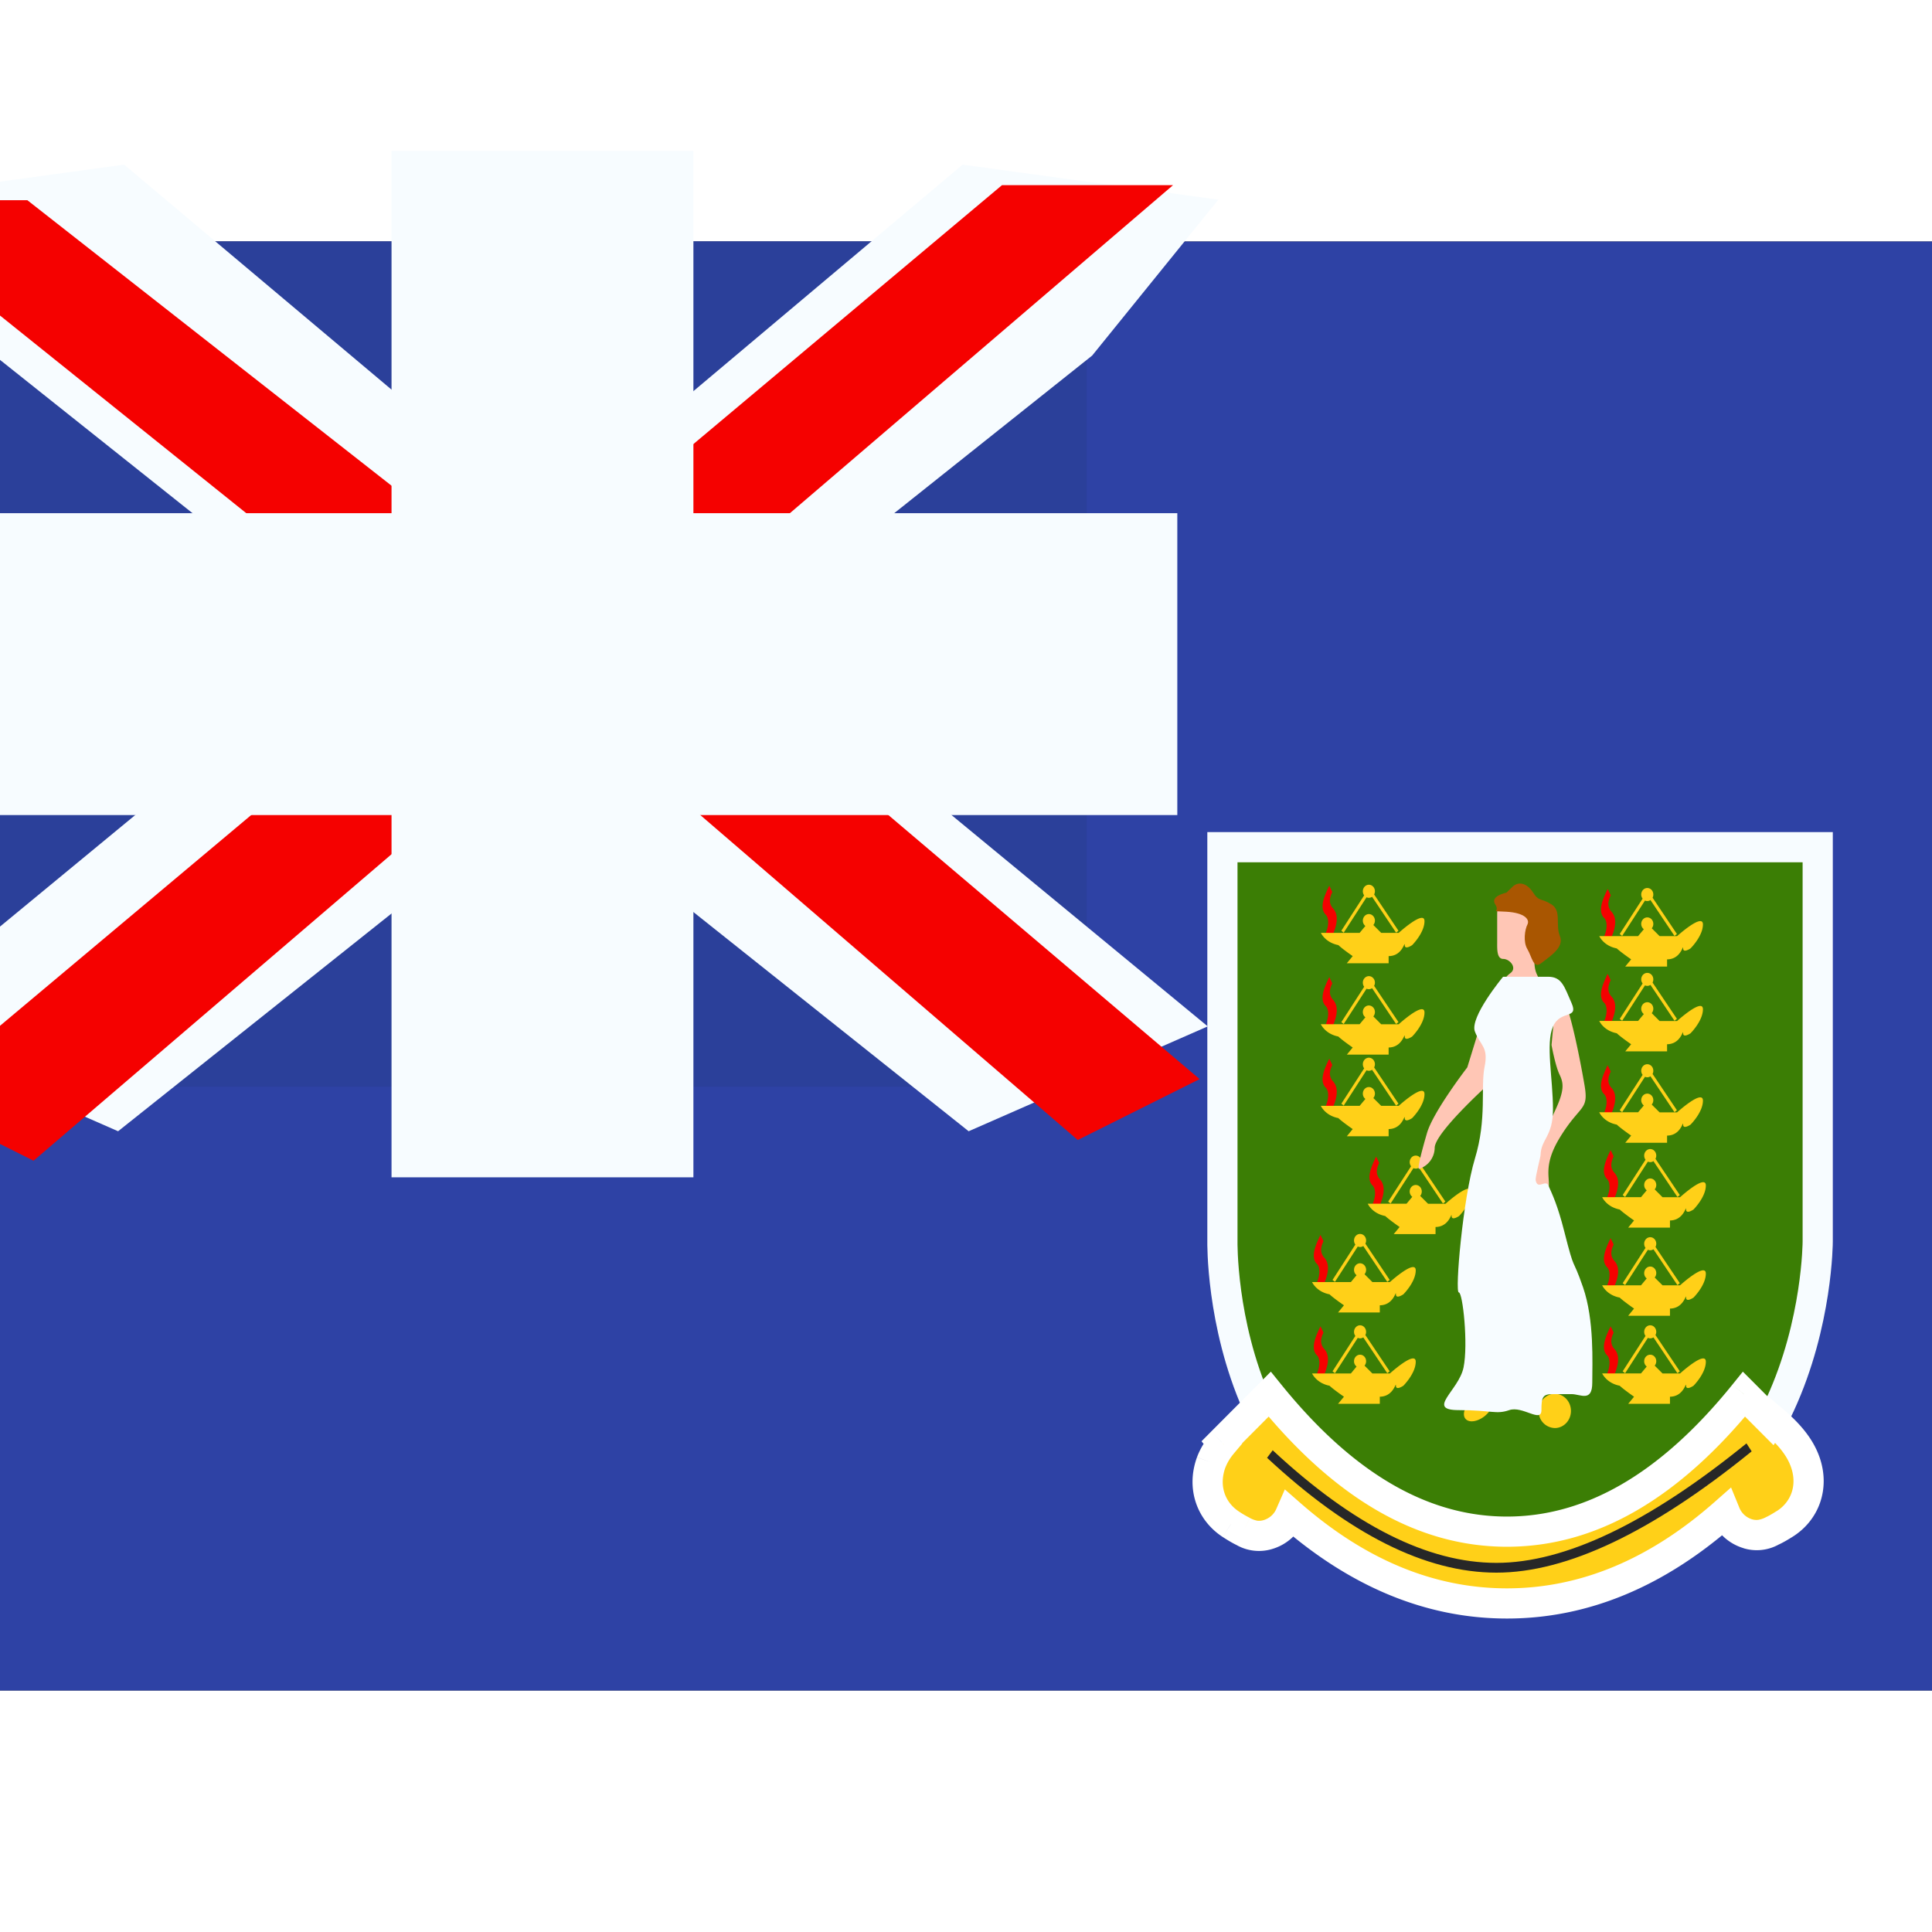 <svg fill="none" xmlns="http://www.w3.org/2000/svg" viewBox="0 0 32 24" height="1em" width="1em">
  <rect x="0" y="0" width="32" height="24" fill="#333333" stroke="none"/>
  <g mask="url(#VG_-_Virgin_Islands_(British)__a)">
    <path fill-rule="evenodd" clip-rule="evenodd" d="M0 0v24h32V0H0z" fill="#2E42A5"/>
    <g mask="url(#VG_-_Virgin_Islands_(British)__b)">
      <path fill="#2B409A" d="M0 0h18v14H0z"/>
      <g mask="url(#VG_-_Virgin_Islands_(British)__c)">
        <path d="M-2.004 13l3.96 1.737L18.09 1.889l2.09-2.582-4.236-.58-6.58 5.536-5.297 3.73L-2.004 13z" fill="#F7FCFF"/>
        <path d="M-1.462 14.217l2.018 1.008L19.429-.933h-2.833l-18.058 15.15z" fill="#F50100"/>
        <path d="M20.004 13l-3.96 1.737L-.09 1.889-2.18-.693l4.236-.58 6.58 5.536 5.297 3.73L20.004 13z" fill="#F7FCFF"/>
        <path d="M19.87 13.873l-2.019 1.009-8.036-6.918-2.383-.773L-2.38-.684H.453l9.807 7.688 2.605.927 7.004 5.942z" fill="#F50100"/>
        <path fill-rule="evenodd" clip-rule="evenodd" d="M9.985 0h-2v6H0v2h7.985v6h2V8H18V6H9.985V0z" fill="#F50100"/>
        <path d="M7.985 0v-1.5h-1.5V0h1.5zm2 0h1.5v-1.5h-1.5V0zm-2 6v1.5h1.5V6h-1.5zM0 6V4.5h-1.5V6H0zm0 2h-1.5v1.5H0V8zm7.985 0h1.5V6.5h-1.5V8zm0 6h-1.5v1.5h1.5V14zm2 0v1.5h1.5V14h-1.5zm0-6V6.5h-1.5V8h1.5zM18 8v1.5h1.5V8H18zm0-2h1.5V4.5H18V6zM9.985 6h-1.5v1.5h1.5V6zm-2-4.5h2v-3h-2v3zm1.5 4.5V0h-3v6h3zM0 7.5h7.985v-3H0v3zm1.5.5V6h-3v2h3zm6.485-1.5H0v3h7.985v-3zm1.5 7.5V8h-3v6h3zm.5-1.5h-2v3h2v-3zM8.485 8v6h3V8h-3zM18 6.5H9.985v3H18v-3zM16.5 6v2h3V6h-3zM9.985 7.5H18v-3H9.985v3zM8.485 0v6h3V0h-3z" fill="#F7FCFF" mask="url(#VG_-_Virgin_Islands_(British)__d)"/>
      </g>
      <path fill-rule="evenodd" clip-rule="evenodd" d="M20.247 10.033v6.529s-.097 5.402 4.882 5.402c4.978 0 4.978-5.402 4.978-5.402v-6.53h-9.86z" fill="#3B7E05" stroke="#F7FCFF" stroke-width=".5"/>
      <path fill-rule="evenodd" clip-rule="evenodd" d="M20.237 19.889l.793-.796c1.24 1.53 2.544 2.276 3.93 2.276 1.386 0 2.689-.745 3.927-2.276l.45.452.02-.028c.276.234.458.452.545.706a.842.842 0 01-.343 1.018c-.082.052-.148.09-.207.117a.521.521 0 01-.405.045.58.58 0 01-.373-.346c-1.125.995-2.332 1.5-3.614 1.5-1.271 0-2.47-.497-3.587-1.475a.58.58 0 01-.378.337.52.52 0 01-.404-.052 1.917 1.917 0 01-.205-.12c-.33-.216-.475-.615-.325-1.025.04-.112.106-.215.19-.316l-.014-.017z" fill="#FFD018"/>
      <path d="M21.03 19.093l.194-.158-.175-.216-.196.197.177.177zm-.793.796l-.177-.177-.159.16.142.174.194-.157zm8.65-.796l.177-.177-.197-.197-.175.217.195.157zm.45.452l-.176.177.214.215.17-.252-.207-.14zm.02-.028l.162-.19-.213-.18-.156.23.207.14zm.545.706l.237-.082-.237.082zm-.343 1.018l-.133-.212.133.212zm-.207.117l-.105-.227.105.227zm-.405.045l-.067.24.067-.24zm-.373-.346l.231-.095-.133-.325-.263.232.165.188zm-7.201.025l.165-.188-.257-.225-.137.313.229.1zm-.378.337l-.063-.242.063.242zm-.404-.052l.11-.225-.11.225zm-.205-.12l-.136.209.136-.21zm-.325-1.025l.235.085-.235-.085zm.19-.316l.192.161.133-.158-.13-.16-.195.157zm.602-.99l-.793.796.354.353.793-.796-.354-.353zm4.107 2.203c-1.284 0-2.524-.687-3.736-2.184l-.388.315c1.267 1.565 2.636 2.369 4.124 2.369v-.5zm3.732-2.183c-1.21 1.496-2.448 2.183-3.732 2.183v.5c1.488 0 2.855-.804 4.12-2.369l-.388-.314zm.823.433l-.451-.453-.355.353.452.453.354-.353zm-.365.008l-.02.029.415.28.02-.03-.415-.279zm.989.764c-.109-.315-.33-.569-.62-.815l-.323.382c.26.221.404.404.47.596l.473-.163zm-.447 1.312c.433-.272.627-.79.447-1.312l-.473.163c.105.304-.005.578-.24.726l.266.423zm-.234.131c.072-.033.148-.077.234-.131l-.266-.424c-.079.05-.134.081-.18.102l.212.453zm-.578.06a.751.751 0 00.578-.06l-.211-.453a.442.442 0 01-.122.042.255.255 0 01-.11-.01l-.136.48zm-.537-.492a.83.83 0 00.537.491l.135-.48a.331.331 0 01-.21-.201l-.462.19zm-3.383 1.656c1.354 0 2.618-.537 3.78-1.564l-.331-.375c-1.089.963-2.24 1.439-3.45 1.439v.5zm-3.752-1.538c1.155 1.01 2.41 1.538 3.752 1.538v-.5c-1.2 0-2.341-.468-3.422-1.414l-.33.376zm-.15.39a.83.83 0 00.544-.478l-.458-.2a.331.331 0 01-.212.195l.127.483zm-.576-.069a.753.753 0 00.577.069l-.127-.483a.256.256 0 01-.11.01.44.44 0 01-.121-.045l-.22.45zm-.232-.135c.085.055.16.1.232.135l.219-.45a1.674 1.674 0 01-.178-.104l-.273.419zm-.424-1.32c-.189.519-.004 1.04.424 1.32l.273-.419c-.232-.151-.337-.428-.227-.73l-.47-.17zm.234-.39c-.098.116-.18.244-.234.39l.47.172a.811.811 0 01.147-.24l-.383-.322zm-.017.3l.014.018.388-.315-.014-.017-.388.314z" fill="#fff"/>
      <path fill-rule="evenodd" clip-rule="evenodd" d="M21.956 11.46l.111.041c.091-.208.106-.366 0-.468l-.003-.005c-.025-.038-.069-.107.003-.253l-.05-.105c-.104.212-.151.365-.07.468l.004.005.005.005c.047.042.066.16 0 .312zm0 1.514l.111.04c.091-.207.106-.366 0-.467l-.003-.005c-.025-.039-.069-.107.003-.254l-.05-.104c-.104.212-.151.365-.07.468l.004.005.005.004c.047.043.066.16 0 .313zm.111 1.392l-.111-.04c.066-.153.047-.271 0-.313l-.005-.005-.004-.005c-.081-.103-.034-.256.07-.468l.05.105c-.072.146-.028.215-.003.253l.003.005c.106.102.091.26 0 .468zm.666 1.58l.11.042c.092-.208.107-.367 0-.468l-.002-.005c-.025-.039-.069-.107.003-.254l-.051-.104c-.104.212-.15.365-.07.468l.005.005.005.004c.046.043.066.16 0 .313zm-.812 1.339l-.11-.04c.066-.153.046-.271 0-.313l-.006-.005-.004-.005c-.08-.103-.034-.256.07-.468l.05.105c-.071.146-.027.215-.002.253l.002.005c.106.102.091.26 0 .468zm-.11 1.473l.11.04c.091-.207.106-.366 0-.468l-.002-.004c-.025-.039-.07-.107.002-.254l-.05-.104c-.104.212-.15.364-.07.468l.004.005.005.004c.047.042.067.16 0 .313zm4.916.04l-.111-.04c.067-.153.047-.27 0-.313l-.005-.004-.004-.005c-.081-.104-.034-.256.07-.468l.05.104c-.071.147-.027.215-.003.254l.003.004c.106.102.091.26 0 .468zm-.111-1.5l.111.04c.091-.207.106-.365 0-.467l-.003-.005c-.024-.038-.068-.107.003-.253l-.05-.105c-.104.212-.151.365-.07.468l.004.005.005.005c.047.042.067.16 0 .312zm.111-1.418l-.111-.041c.067-.152.047-.27 0-.313l-.005-.004-.004-.005c-.081-.103-.034-.256.07-.468l.05.104c-.071.147-.027.215-.003.254l.003.004c.106.102.091.26 0 .469zm-.16-1.447l.112.041c.09-.208.106-.366 0-.468l-.003-.005c-.025-.038-.069-.107.003-.253l-.051-.105c-.104.212-.15.365-.07.468l.005.005.005.005c.046.042.066.16 0 .312zm.112-1.473l-.111-.04c.066-.152.046-.27 0-.313l-.005-.004-.005-.005c-.08-.103-.034-.256.07-.468l.05.104c-.07.147-.027.215-.002.254l.003.005c.106.101.09.26 0 .467zm-.111-1.446l.11.041c.092-.208.107-.366 0-.468a.09.09 0 00-.002-.005c-.025-.038-.069-.107.003-.253l-.051-.105c-.104.212-.15.365-.07.468l.005.005.005.005c.046.042.066.16 0 .312z" fill="#F50100"/>
      <path fill-rule="evenodd" clip-rule="evenodd" d="M22.76 10.815a.114.114 0 00.013-.053c0-.06-.045-.108-.1-.108-.055 0-.1.049-.1.108 0 .026.008.05.022.068l-.378.586.039.032.378-.586a.093.093 0 00.092-.008l.398.594.039-.032-.403-.601zm-.014.507a.113.113 0 00.027-.073c0-.06-.045-.109-.1-.109-.055 0-.1.049-.1.109a.11.11 0 00.042.088l-.095.114h-.642s.07.16.29.203c.066.064.237.182.237.182l-.098.119H23v-.119c.169 0 .232-.134.255-.182.01-.02.012-.024.012 0 0 .085.123 0 .123 0s.204-.203.204-.397-.427.194-.427.194h-.29l-.13-.13zm-.868 1.642h.642l.095-.114a.11.11 0 01-.042-.088c0-.06.044-.108.1-.108.055 0 .1.049.1.108 0 .028-.01.054-.026.073l.13.13h.29s.427-.389.427-.195-.204.398-.204.398-.123.085-.123 0c0-.025-.003-.02-.012 0-.023.047-.086.18-.255.182v.118h-.692l.097-.118s-.171-.118-.238-.182c-.219-.043-.29-.204-.29-.204zm.882-.636a.114.114 0 00.013-.052c0-.06-.045-.108-.1-.108-.055 0-.1.048-.1.108 0 .025.008.05.022.068l-.378.586.039.031.378-.585a.094.094 0 00.092-.009l.398.594.039-.032-.403-.6zm-.882 1.988h.642l.095-.114a.11.11 0 01-.042-.088c0-.06.044-.109.1-.109.055 0 .1.049.1.108 0 .029-.01.054-.026.074l.13.129h.29s.427-.388.427-.194-.204.397-.204.397-.123.085-.123 0c0-.025-.003-.02-.012 0-.023.048-.086.18-.255.182v.119h-.692l.097-.119s-.171-.118-.238-.182c-.219-.042-.29-.203-.29-.203zm.882-.636a.114.114 0 00.013-.053c0-.06-.045-.108-.1-.108-.055 0-.1.048-.1.108 0 .026.008.05.022.068l-.378.586.039.031.378-.585a.093.093 0 00.092-.008l.398.594.039-.033-.403-.6zm-.106 2.257h.643l.095-.114a.11.11 0 01-.043-.088c0-.06.045-.108.1-.108.056 0 .1.048.1.108 0 .028-.01.054-.026.073l.13.13h.29s.428-.389.428-.195-.204.398-.204.398-.124.085-.124 0c0-.025-.002-.02-.011 0-.023.047-.086.18-.255.182v.118h-.693l.098-.118s-.171-.119-.238-.182c-.22-.043-.29-.204-.29-.204zm.883-.636a.114.114 0 00.012-.052c0-.06-.044-.109-.1-.109-.055 0-.1.049-.1.109 0 .025.009.049.023.068l-.379.585.04.032.378-.586a.093.093 0 00.091-.008l.398.594.04-.032-.403-.6zm-1.805 1.934h.643l.094-.114a.11.11 0 01-.042-.089c0-.06.045-.108.1-.108.055 0 .1.049.1.108 0 .029-.01.054-.026.073l.13.13h.29s.428-.388.428-.194-.205.397-.205.397-.123.085-.123 0c0-.025-.002-.02-.012 0-.022.048-.086.18-.255.182v.119h-.692l.098-.119s-.172-.118-.239-.182c-.219-.042-.289-.203-.289-.203zm.883-.636a.115.115 0 00.012-.053c0-.06-.045-.108-.1-.108-.055 0-.1.048-.1.108 0 .026.008.05.022.068l-.378.586.04.031.378-.585a.092.092 0 00.091-.008l.398.594.039-.033-.402-.6zm-.883 2.15h.643l.094-.115a.11.11 0 01-.042-.088c0-.06.045-.108.1-.108.055 0 .1.048.1.108 0 .028-.01.054-.026.073l.13.13h.29s.428-.389.428-.195-.205.398-.205.398-.123.085-.123 0c0-.025-.002-.02-.012 0-.022.047-.086.18-.255.182v.118h-.692l.098-.118s-.172-.119-.239-.182c-.219-.043-.289-.204-.289-.204zm.883-.637a.115.115 0 00.012-.052c0-.06-.045-.109-.1-.109-.055 0-.1.049-.1.108 0 .026.008.05.022.068l-.378.586.04.032.378-.586a.092.092 0 00.091-.008l.398.594.039-.032-.402-.6zm3.923.636h.642l.095-.114a.11.11 0 01-.042-.088c0-.06.045-.108.1-.108.055 0 .1.048.1.108 0 .028-.01.054-.026.073l.13.13h.29s.427-.389.427-.195-.204.398-.204.398-.123.085-.123 0c0-.025-.003-.02-.012 0-.023.047-.086.18-.255.182v.118h-.692l.097-.118s-.17-.119-.238-.182c-.219-.043-.29-.204-.29-.204zm.882-.636a.114.114 0 00.013-.052c0-.06-.045-.109-.1-.109-.055 0-.1.049-.1.108 0 .026.008.05.022.068l-.378.586.04.032.377-.586a.093.093 0 00.092-.008l.398.594.039-.032-.403-.6zm-.882-.823h.642l.095-.114a.11.11 0 01-.042-.088c0-.06.045-.109.1-.109.055 0 .1.049.1.108 0 .029-.01.054-.026.074l.13.129h.29s.427-.388.427-.194-.204.397-.204.397-.123.085-.123 0c0-.025-.003-.02-.012 0-.023.048-.086.18-.255.182v.119h-.692l.097-.119s-.17-.118-.238-.182c-.219-.042-.29-.203-.29-.203zm.882-.636a.113.113 0 00.013-.053c0-.06-.045-.108-.1-.108-.055 0-.1.048-.1.108 0 .026.008.05.022.068l-.378.586.04.031.377-.585a.094.094 0 00.092-.008l.398.594.039-.033-.403-.6zm-.882-.824h.642l.095-.114a.11.11 0 01-.042-.088c0-.06.045-.108.1-.108.055 0 .1.048.1.108 0 .028-.01.054-.026.073l.13.13h.29s.427-.389.427-.195-.204.398-.204.398-.123.085-.123 0c0-.025-.003-.02-.012 0-.023.047-.086.18-.255.182v.118h-.692l.097-.118s-.17-.119-.238-.182c-.219-.043-.29-.204-.29-.204zm.882-.636a.114.114 0 00.013-.053c0-.06-.045-.108-.1-.108-.055 0-.1.049-.1.108 0 .026.008.05.022.069l-.378.585.04.032.377-.586a.093.093 0 00.092-.008l.398.594.039-.032-.403-.6zm-.93-.77h.642l.095-.113a.11.11 0 01-.043-.088c0-.06.045-.108.1-.108.056 0 .1.048.1.108 0 .028-.01.053-.026.073l.13.129h.29s.428-.388.428-.194-.205.397-.205.397-.123.085-.123 0c0-.024-.002-.02-.012 0-.022.048-.085.181-.254.182v.119h-.693l.098-.119s-.171-.118-.238-.182c-.22-.042-.29-.203-.29-.203zm.882-.635a.115.115 0 00.012-.053c0-.06-.044-.108-.1-.108-.055 0-.1.048-.1.108 0 .026.009.05.023.068l-.379.586.04.032.378-.586a.093.093 0 00.091-.008l.398.594.04-.032-.403-.601zm-.883-.878h.643l.095-.114a.11.11 0 01-.043-.088c0-.06.045-.108.1-.108.056 0 .1.048.1.108 0 .028-.01.054-.026.073l.13.13h.29s.428-.389.428-.195-.205.398-.205.398-.123.085-.123 0c0-.025-.002-.02-.012 0-.022.047-.085.18-.254.182v.118h-.693l.098-.118s-.171-.118-.238-.182c-.22-.043-.29-.204-.29-.204zm.883-.636a.115.115 0 00.012-.052c0-.06-.044-.108-.1-.108-.055 0-.1.048-.1.108 0 .025.009.049.023.068l-.379.586.04.031.378-.586a.093.093 0 00.091-.008l.398.594.04-.032-.403-.6z" fill="#FFD018"/>
      <path fill-rule="evenodd" clip-rule="evenodd" d="M24.64 12.586l-.337 1.093s-.563.73-.667 1.086c-.104.358-.161.595-.133.595a.371.371 0 00.26-.348c0-.247.877-1.04.877-1.04l.262-1.386h-.262z" fill="#FFC6B5"/>
      <path fill-rule="evenodd" clip-rule="evenodd" d="M27.372 10.869a.114.114 0 00.012-.053c0-.06-.044-.108-.1-.108-.055 0-.1.049-.1.108 0 .026.009.05.023.068l-.379.586.04.032.378-.586a.092.092 0 00.091-.008l.398.594.04-.032-.403-.601zm-.014.507a.112.112 0 00.026-.073c0-.06-.044-.108-.1-.108-.055 0-.1.048-.1.108a.11.11 0 00.043.088l-.095.114h-.643s.07.161.29.204c.067.063.238.181.238.181l-.098.119h.693v-.119c.169 0 .232-.134.255-.182.009-.02.011-.024.011 0 0 .085.123 0 .123 0s.205-.203.205-.397-.428.194-.428.194h-.29l-.13-.13z" fill="#FFD018"/>
      <path fill-rule="evenodd" clip-rule="evenodd" d="M25.46 12.148c.01.02.017.035.017.056 0 .063-.268.156-.46.156-.193 0-.118-.156 0-.242.117-.087-.01-.235-.118-.235-.102 0-.102-.145-.101-.26v-.472c0-.182.049-.16.143-.12a.518.518 0 00.212.054c.143 0 .15.034.173.123.013.054.03.13.087.23.09.162.072.2.043.258-.019.039-.043.086-.043.186 0 .166.028.225.047.265zm.238 1.16l.057-.614s-.057-.225.076-.225.34 1.075.414 1.507c.047.275.004.326-.123.474-.071.084-.169.198-.291.4-.203.336-.19.533-.18.683.006.1.012.18-.05.265-.143.2-.201.011-.259-.173l-.012-.041c-.055-.173.194-.696.364-1.052l.06-.13c.161-.342.146-.461.077-.604-.07-.144-.133-.49-.133-.49z" fill="#FFC6B5"/>
      <path fill-rule="evenodd" clip-rule="evenodd" d="M26.02 19.37c0 .156-.12.283-.267.283a.276.276 0 01-.268-.283c0-.157.12-.284.268-.284.147 0 .267.127.267.284zm-1.42.078c-.12.1-.266.124-.327.052-.06-.072-.012-.212.108-.312s.266-.124.326-.052c.06.072.012.212-.108.312z" fill="#FFD018"/>
      <path fill-rule="evenodd" clip-rule="evenodd" d="M24.951 10.785s-.278.056-.185.195c.093.14-.12.103.185.121.306.018.39.13.348.212-.042.082-.075.286 0 .409.074.123.098.337.23.23.132-.107.385-.254.308-.447-.078-.192.031-.417-.139-.525-.169-.108-.207-.042-.304-.195-.097-.154-.24-.196-.341-.098l-.102.098z" fill="#A95601"/>
      <path fill-rule="evenodd" clip-rule="evenodd" d="M24.896 12.178s-.558.671-.467.908c.092.237.228.25.16.586-.068.337.042.857-.16 1.519-.2.662-.333 2.215-.267 2.215s.158.858.079 1.243c-.079.385-.63.707-.079.707.55 0 .616.076.836 0 .22-.076.533.22.533 0s.023-.265.191-.265h.308c.148 0 .343.139.343-.19 0-.327.036-1.032-.153-1.58-.19-.547-.126-.197-.312-.929-.11-.433-.195-.605-.262-.757-.046-.104-.178.079-.21-.084-.01-.056.08-.38.081-.422.006-.26.205-.304.205-.751 0-.519-.124-1.088 0-1.374.124-.285.43-.113.308-.39-.122-.278-.161-.436-.39-.436h-.744z" fill="#F7FCFF"/>
      <path d="M20.987 20.145l.093-.124c1.336 1.245 2.572 1.865 3.705 1.865 1.135 0 2.517-.659 4.142-1.979l.086.132c-1.648 1.338-3.057 2.009-4.228 2.009-1.172 0-2.438-.636-3.798-1.902z" fill="#272727"/>
    </g>
  </g>
</svg>
